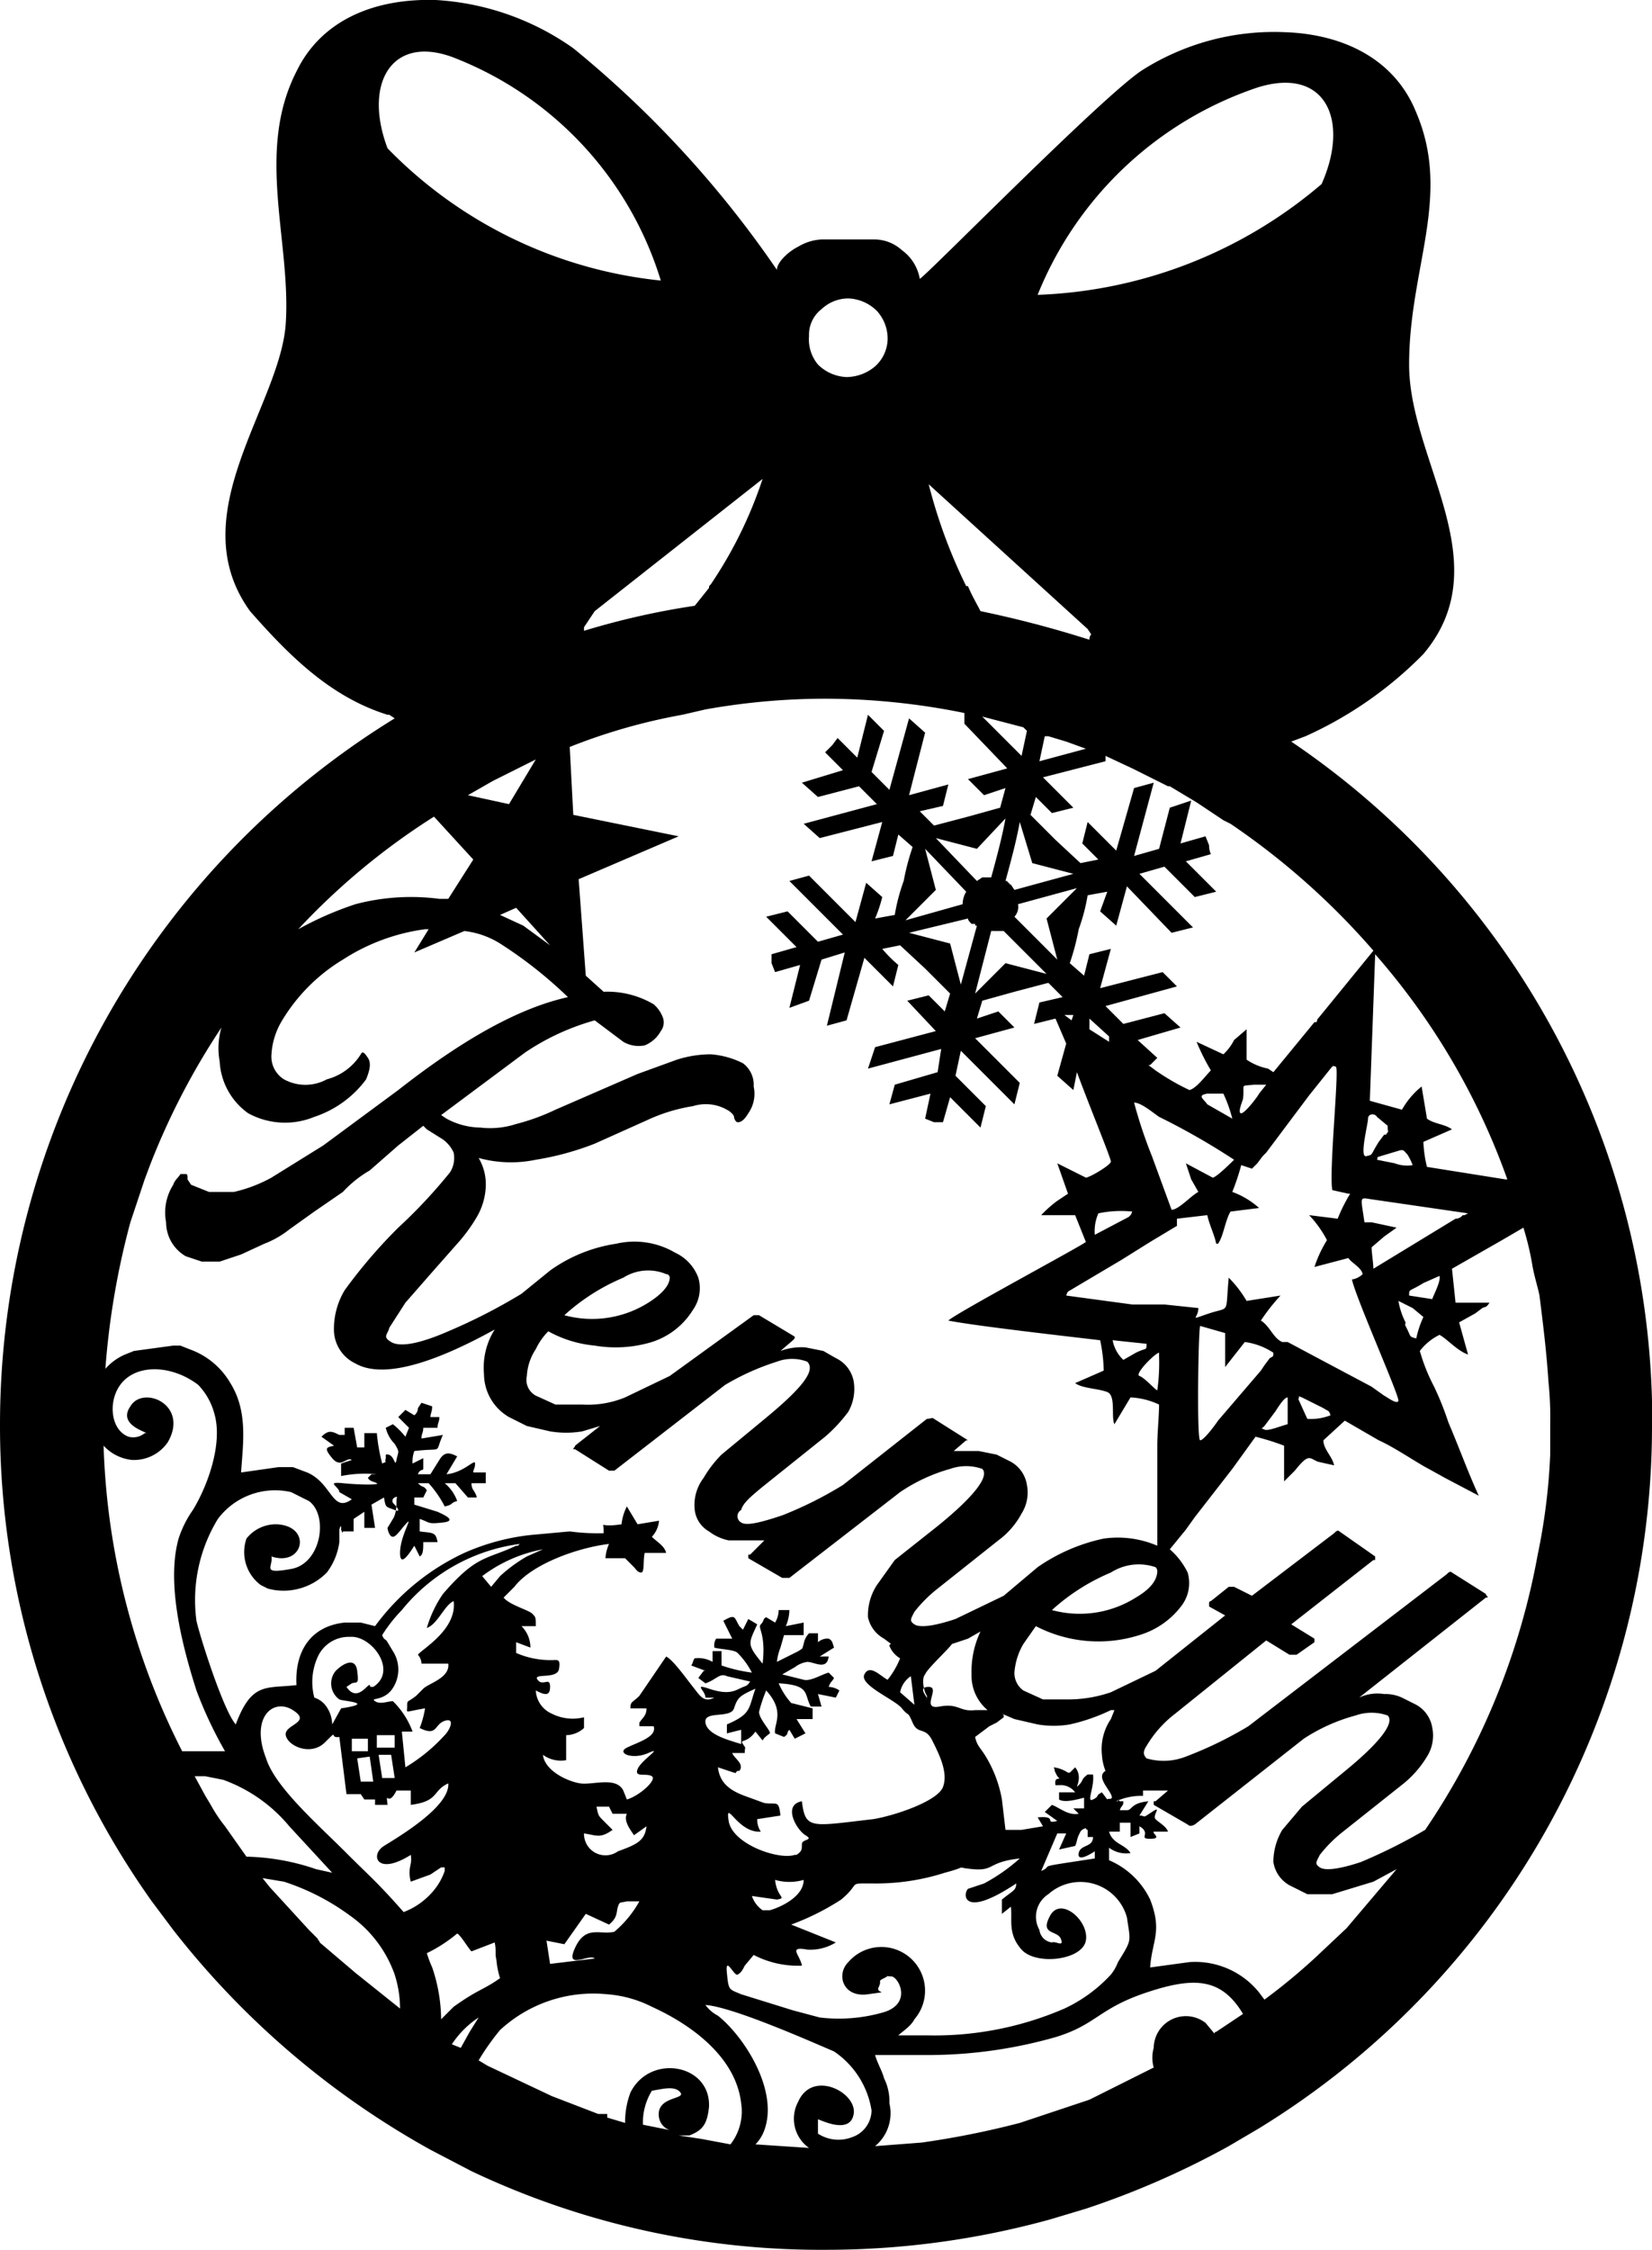 <svg xmlns="http://www.w3.org/2000/svg" viewBox="0 0 92.5 125.9"><defs><style>.cls-1{fill:#000001;fill-rule:evenodd;}</style></defs><title>Kenneth</title><g id="Layer_2" data-name="Layer 2"><g id="Layer_1-2" data-name="Layer 1"><path class="cls-1" d="M92.5,78.9v-.5A45.9,45.9,0,0,0,72.3,41.5l.8-.3h0a21.8,21.8,0,0,0,6.6-4.6c4.3-5.1-.8-10.8-.8-16.2s2.4-9.4.4-14.1c-1.2-3-4.1-4.4-7.4-4.5A13.8,13.8,0,0,0,64,3.9C61.9,5.2,51.7,15.6,51.5,15.6a2.5,2.5,0,0,0-1-1.6,2.3,2.3,0,0,0-1.6-.6H46a2.8,2.8,0,0,0-1.3.4c-.6.3-1.2.9-1.2,1.3A58.8,58.8,0,0,0,32.1,2.7,14.8,14.8,0,0,0,24.4,0C21-.1,18,1.1,16.6,4c-2.3,4.5-.3,9.5-.6,14.1s-5.9,10.7-2,16.1c2.2,2.5,4.5,4.8,7.7,5.8h.1l.3.2A46.4,46.4,0,0,0,0,79.7a45.9,45.9,0,0,0,8.5,26.7L9.7,108a47.4,47.4,0,0,0,14.4,12.3l2.3,1.2a45.7,45.7,0,0,0,19.9,4.4,47.1,47.1,0,0,0,12.5-1.7l2-.6a47.3,47.3,0,0,0,8-3.5l1.7-1a46.1,46.1,0,0,0,22-39.4Zm-19.6-.7,1.2.6c.3.2.3.1.4.4a3,3,0,0,1-1.3.2l-.5-1.1h0C72.8,78.1,72.6,78.1,72.9,78.2Zm.7-2.3-1.5-.8h-.3c-.5-.2-.7-.9-1.2-1.2a11,11,0,0,1,1.1-1.4l-1.9.3a6.4,6.4,0,0,0-1-1.3c-.2,2.1.1,1.6-1.1,2s-.6.3-.6-.3l-1.9-.2L63.4,73l-3.7-.5c.1-.3.1-.2.4-.4l2.7-1.6,1.6-1,1.5-.9v-.4l1.7-.2c.1.5.4,1.1.5,1.6h.1c.3-.4.4-1.3.7-1.8l1.6-.2a4.6,4.6,0,0,0-1.5-.9,13.1,13.1,0,0,0,.5-1.5l.6.2.3-.3.3-.4.2-.2L73,61.7l.3-.4,1.2-1.5c.1-.1.1-.2.3-.1s-.4,5.9-.2,6.9l.9.2h.1a9.1,9.1,0,0,0-.7,1.4l-1.6-.2a6.1,6.1,0,0,1,1,1.4,6.9,6.9,0,0,0-.7,1.5l1.9-.5c.2.3.7.5.8.9a1.1,1.1,0,0,1-.6.3c.2,1,2.7,6.6,2.6,6.8s-.6-.2-.8-.3l-.7-.5Zm-2.8,3.9.6-.8c.2-.3.5-.8.7-.8v1.5c-.4.1-1.1.4-1.3.3S70.6,80,70.8,79.8Zm-.2-3.1-2.4,2.8c-.2.3-.8,1.1-1,1.1s-.1-6.2,0-6.4l1.4.4v1.9l1.1-1.4a3.8,3.8,0,0,1,1.6.6c0,.2,0,.2-.2.3l-.3.4ZM64.8,87.9q0,.8-1.2,1.5a5.9,5.9,0,0,1-4.7.7A11.5,11.5,0,0,1,62.2,88a2.9,2.9,0,0,1,2.5-.3A.3.3,0,0,1,64.8,87.9Zm.1-12.2v.2a10.9,10.9,0,0,1-.1,1.9c-.1,0-.7-.7-1-.8S64.7,75.7,64.9,75.7Zm-1.3,0-.7.4a2,2,0,0,1-.6-1.1h0l1.9.2C64.2,75.6,64.2,75.4,63.6,75.7ZM60,57.1l-.4-.3h.5Zm9.1,7.8c-.1.1-1,1-1.2,1l-1.5-.8.3.9.4.7c-.4.2-1.1,1-1.5,1l-1.1-3a26.3,26.3,0,0,1-1-3c.4,0,1.1.6,1.4.8A39.2,39.2,0,0,1,69.1,64.9Zm-1.5-3.7h.9a7.8,7.8,0,0,1,.5,1.4l-1.4-.8C67.4,61.5,67,61.3,67.6,61.2Zm-5.5-2.9L61,57.6V57l1.1,1Zm1.3,9.5c-.1.2,0,.1-.2.3l-1.9,1a2.5,2.5,0,0,1,.2-1.2A6.1,6.1,0,0,1,63.4,67.8ZM63,58.9h0l.2.2Zm6.6,2.6c.1-.9-.2-.7.6-.8h.7l-.4.5c-.1.2-.8,1.1-1,1.1S69.5,61.8,69.6,61.5Zm8.7,11.3.8.4.6.5a5.6,5.6,0,0,0-.4,1.2c-.4-.1-.3-.1-.5-.5s-.1-.2-.1-.4A4.2,4.2,0,0,1,78.3,72.8Zm.6-.3c0-.4,0-.2.8-.7l.9-.4c.1.3-.4,1.2-.4,1.3Zm-2-1.5c0-.3-.1-.9-.1-1.2l.7-.6.7-.5-1.4-.3h-.4c-.2-1.4-.3-1.4.3-1.3l5.5.8L82,68h-.1a.5.5,0,0,1-.4.2Zm.4-6.3,1-.3c.3-.1.3,0,.5.2a3.3,3.3,0,0,1,.3.6,1.9,1.9,0,0,1-1-.1l-1-.2C77.2,64.7,77,64.8,77.3,64.7Zm.3-1.2h-.1l-.3.4c-.5.8-.3.7-.7.8s.1-1.8.1-2.1.4-.3.5-.1l.6.5C77.7,63.5,77.8,63.2,77.6,63.5Zm2.3,1.8a6.8,6.8,0,0,1-.2-1.4l1.6-.7c-.4-.3-1-.3-1.4-.6l-.3-1.8a4.5,4.5,0,0,0-1.1,1.3l-1.8-.5.3-8.2A38.8,38.8,0,0,1,84.4,66h-.1Zm-3-12.1h0L73.8,57c-.1.1,0,.1-.1.2h-.1l-2.3,2.8-.3-.2a3.3,3.3,0,0,1-1.2-.5V57.6l-.7.6a2.8,2.8,0,0,1-.6.8L67,58.3a11.9,11.9,0,0,0,.8,1.6c-.3.3-.8,1-1.2,1.1a13,13,0,0,1-1.9-1.1l-.4-.3h.1l.4-.4-1.1-1,2.4-.7-.9-.8-2.3.6-1-1,4-1.1-.8-.8-3.5.9.6-2.2-1.2.3-.3,1.2-.8-.7a13.3,13.3,0,0,0,.5-1.9,10.5,10.5,0,0,0,.5-1.9l1.1-.2L61.6,51l.9.8.6-2.2,2.5,2.6,1.2-.3-3-3,1.4-.4,1.7,1.7,1.2-.3-1.7-1.7,1.4-.4a1.2,1.2,0,0,1-.1-.5l-.2-.5-1.4.4.6-2.4-1.2.4-.6,2.3-1.4.4,1.1-4.1-1.1.3-1,3.5L60.9,46l-.3,1.2.9.9-1,.2L59.1,47l-1.4-1.4.3-1,.9.9,1.2-.3-1.7-1.7,3.5-.9v-.3l1.5.7,2,1h.1l1.5.9,1.5,1,.4.2A41,41,0,0,1,76.9,53.2Zm-17.7.5-2.4-2.4a.8.8,0,0,0,.2-.7l3.3-.9-1.7,1.7Zm-7.4-6.2,2.3,2.4a1.4,1.4,0,0,0-.2.7l-3.2.9,1.7-1.7Zm6.7-6.3h.2l1,.3,1.1.4-2.6.7Zm-1.2-.5.2.2-.3,1.4L55,40.1Zm.5,7.6,2.3.6-3.3.9-.2-.3a.1.1,0,0,1-.1-.1.1.1,0,0,1-.1-.1h-.1c.3-1.1.6-2.2.8-3.3Zm-2.3.8H55l-.3.2-2.3-2.4,2.3.6,1.6-1.7C56.1,46.9,55.8,48,55.5,49.1Zm-1.3,2.3c0,.1.1.2.2.3h.2c0,.1,0,.1.1.1h0l-.9,3.3-.6-2.3-2.3-.6Zm1.3.7h.7l2.4,2.4-2.3-.6-1.7,1.7ZM70.4,4.9c3.8-1.2,5.2,1.8,3.6,5.4a25.9,25.9,0,0,1-15.9,6.2A20.2,20.2,0,0,1,70.4,4.9ZM60.9,35.2l.2.3a.4.4,0,0,0-.1.3,60.6,60.6,0,0,0-6.1-1.6c-.2-.4-.5-.9-.7-1.4h-.1A29.2,29.2,0,0,1,52,27.1ZM46,17.3a2.2,2.2,0,0,1,1.5-.6,2.4,2.4,0,0,1,1.6.7,2.3,2.3,0,0,1,.6,1.6,2.1,2.1,0,0,1-.7,1.5,2.5,2.5,0,0,1-1.6.6,2.4,2.4,0,0,1-1.6-.7,2.2,2.2,0,0,1-.5-1.6A1.8,1.8,0,0,1,46,17.3Zm.3,21.8a39.4,39.4,0,0,1,7.7.8v.6L56.4,43l-2.2.6.9.9,1.2-.4L56,45.2l-1.8.5-1.9.5-.8-.8,1.3-.3.3-1.2-2.2.6.9-3.5-.9-.8-1.1,4-1-1,.7-2.3-.9-.9L48,42.4l-1.1-1.1-.3.4-.4.4,1,1-2.3.7.9.8,2.3-.6,1,1L45,46.1l.9.8,3.5-.9-.6,2.2,1.2-.3.3-1.2.8.7a13.3,13.3,0,0,0-.5,1.9,10.5,10.5,0,0,0-.5,1.9l-1.1.2a7.9,7.9,0,0,0,.4-1.2l-.9-.8-.6,2.2L45.3,49l-1.1.3,3,3-1.4.4L44.1,51l-1.2.3L44.6,53l-1.4.4v.5l.2.5,1.4-.4-.6,2.4,1.1-.4.7-2.3,1.3-.4-1,4.1,1.1-.3,1-3.5,1.6,1.6.3-1.2a7,7,0,0,1-.9-.9l1-.2,1.4,1.3,1.4,1.4-.3,1-.9-.9-1.2.3,1.6,1.7-3.4.9-.4,1.2,4.1-1.1L52.5,60l-2.4.7-.3,1.1,2.3-.6-.3,1.4.5.2h.5l.4-1.4,1.7,1.7.3-1.2-1.7-1.7.3-1.4,3,3,.3-1.2-2.5-2.5,2.2-.6-.9-.9-1.2.4L55,56l1.8-.5,1.9-.5.8.8-1.3.3-.3,1.2,1.2-.3.6,1.4-.5,1.8.9.8.2-1c.7,1.9,1.9,4.8,1.9,5s-1.2.9-1.4.9l-1.6-.8.6,1.7-.6.4a6.5,6.5,0,0,0-.9.8h1.9l.6,1.5c-.2.2-7.3,4-7.7,4.4,1.5.3,6.8.9,8.5,1.1a8.8,8.8,0,0,1,.2,1.7l-1.6.7c.4.3,1.3.3,1.8.5s.2,1.4.4,1.8l.9-1.5a4.2,4.2,0,0,1,1.6.4c0,.6-.1,1.6-.1,2.3v5.6a5.6,5.6,0,0,0-3-.4,10.2,10.2,0,0,0-3.7,1.6l-1.9,1.6-2.7,1.3c-1.2.4-2,.5-2.3.3s-.2-.3,0-.7a7.6,7.6,0,0,1,1.3-1.3l3.4-2.7a4.5,4.5,0,0,0,1.3-1.5,2.2,2.2,0,0,0,.3-1.6,1.8,1.8,0,0,0-.9-1.3l-.8-.4-1-.2H53.4l.7-.6h.1l-1.9-1.2c-.1-.1-.2,0-.4,0l-4.7,3.7a21.5,21.5,0,0,1-3.4,1.7c-1.2.4-2,.6-2.3.4a.4.4,0,0,1,0-.7c.1-.4.6-.8,1.2-1.3l3.5-2.8a8.6,8.6,0,0,0,1.3-1.4,2.6,2.6,0,0,0,.3-1.7,1.8,1.8,0,0,0-1-1.3l-.7-.4-1-.2a3.4,3.4,0,0,0-1.4.2l.7-.6c.1-.1.1-.1.1-.2h0l-2-1.2h-.3L37.5,77,35,78.2a5.5,5.5,0,0,1-2.4.4H31.1L30,78.1a1,1,0,0,1-.5-1.1,3,3,0,0,1,.5-1.5,3.6,3.6,0,0,1,.7-1,6.6,6.6,0,0,0,2.6.8,7,7,0,0,0,3.2-.2,4.2,4.2,0,0,0,2.3-1.8,2.1,2.1,0,0,0,.3-1.8,2.5,2.5,0,0,0-1.3-1.4,4.5,4.5,0,0,0-3.3-.5,8.5,8.5,0,0,0-3.7,1.5l-1.6,1.3a31.7,31.7,0,0,1-4.1,2.1c-1.6.7-2.7.9-3.2.6s-.2-.4-.1-.8l.9-1.4,1.4-1.6,1.5-1.7a9.2,9.2,0,0,0,1.1-1.5,3.7,3.7,0,0,0,.5-1.7,2.9,2.9,0,0,0-.4-1.6,6.8,6.8,0,0,0,3.2.1,15.9,15.9,0,0,0,3.3-.9l2.9-1.3a9.6,9.6,0,0,1,2.6-.8,2.4,2.4,0,0,1,1.9.2c.2.1.4.3.4.4s.1.3.2.3.3,0,.6-.5a1.9,1.9,0,0,0,.3-1.5,1.5,1.5,0,0,0-.6-1.3,4.8,4.8,0,0,0-1.8-.5,6.3,6.3,0,0,0-1.9.3l-2.2.8-2.3,1-2.3,1a11.9,11.9,0,0,1-2.2.8,4.7,4.7,0,0,1-2,.2,4.1,4.1,0,0,1-1.9-.5l-.3-.2,4.7-3.5a13.4,13.4,0,0,1,3.9-1.8l1.6,1.2a1.7,1.7,0,0,0,1.2.2,1.8,1.8,0,0,0,.9-.8.8.8,0,0,0,.1-.8,1.8,1.8,0,0,0-.5-.7,5.1,5.1,0,0,0-2.8-.7l-1-.9-.4-5.4L38,46.8l-5.9-1.2-.2-3.8A32.6,32.6,0,0,1,38.2,40l1.3-.3A38.2,38.2,0,0,1,46.3,39.1ZM62.2,96.2a3,3,0,0,0-.5,2,2.9,2.9,0,0,0,.2.9c-.5.3.1.9.3,1.3s-.2.2-.2.3l-.3-.4c-.4.2-.1.2-.5.4s.1-.7,0-1.4h-.3c-.4.3-.2.3-.5.6s.3-.4-.2-1l-.3.3h-.1a1.9,1.9,0,0,0-.8-.3c.1.2,0,.1.1.3s.1.2.2.3-.3-.1-.2.4h.2a1,1,0,0,1,.9.4h-.9v.4c.3.2,1,0,1.4-.1v.6h-.6l.3.3c-.6.1-1-.3-1.5-.5l-.4.4.7.5c-.8.2.1-.3-1.1-.2l.3.5-1.2.2H56.3l-.2-1.7a7,7,0,0,0-.9-2.4c-.3-.5-.5-.6-.6-1.1l.8-.6.4-.2.4-.3c0-.1,0-.2-.1-.2l.7.3,1.3.3a5.4,5.4,0,0,0,1.8,0,10.6,10.6,0,0,0,2.3-.8h.2ZM47.5,109.8c-.7.7-.3,2,1.1,1.8s.4,0,.6-.4-.1-.3.3-.5,0-.1.4-.1,1.2,1.5-.4,2a9,9,0,0,1-3.6.3l-1.5-.4-2.9-.9c-.7-.3-.7-.2-.8-1.2s.4.2.6.1.3-.3.4-.5l.5-.6a5.4,5.4,0,0,0,2.7.6c-.1-.6-.8-1.1.3-.9a2.7,2.7,0,0,0,1.6-.4l-2.5-1h0a14,14,0,0,0,2.8-1.4c1.2-1,.2-.9,2-.9a12.6,12.6,0,0,0,3.8-.6c1.5-.4.4-.3,1.6-.2s.8-.4,2.6-.6a10.1,10.1,0,0,1-2,1.4l-.9.3c-.3.3-.3,1.7,2.7-.3,0,.4-.2.4-.8.9v.8l.5-.4c.1.7-.2,1.5.6,2.4s3.4.6,3.6-.5-1.4-2.5-2-1.4.4.8.6,1.3-.3.1-.5.2a.8.8,0,0,1-.7-.7,1.5,1.5,0,0,1,.5-2,2.7,2.7,0,0,1,4.4,1.3c.2,1.4.3,1.2-.5,2.5a2.5,2.5,0,0,1-.4.7,8.3,8.3,0,0,1-2.6,1.9,18.3,18.3,0,0,1-7.7,1.5H50.3c.2-.2.7-.5.9-.9A2.4,2.4,0,0,0,47.5,109.8Zm.2,9.8a2.1,2.1,0,0,1-1.9-.2v-.8c.1,0,1.8.9,2-.3s-2.3-2.5-3.1-.7a2,2,0,0,0,.6,2.6l-3-.2a2.2,2.2,0,0,0,.5-.8c.8-2.2-1.1-5.2-2.6-6.4a2,2,0,0,1-.7-.6c1.5.1,5.8,2,7.2,2.6a4.9,4.9,0,0,1,2.1,3.3A1.6,1.6,0,0,1,47.7,119.6ZM40.7,97l.8-.2v.8c-.6-.2-1.9-.5-2-1.2s1.4-.2,1.6-.8.3-.7,1.2-1.1c-.4,1.1-.2,1.4-1.6,2Zm2.7,8.2a2.9,2.9,0,0,0,1.6,0c0,.9-1.2,1.5-1.9,1.7h-.4a1.6,1.6,0,0,1-.6-.8l1.4.2C44.1,106.2,43.5,106.2,43.4,105.2ZM51,93.8l.2,1.6-.8-.7A1.4,1.4,0,0,1,51,93.8Zm.8-.1c.1-.3,1.3-1.4,1.5-1.7h0l.9-.3.7-.4a5.2,5.2,0,0,0-.5,2.4,2.5,2.5,0,0,0,.9,2h-.7c-.9.1-.9-.4-2-.2s.1-1.1-.6-1.1,0,.6-.1.7v-.2C51.7,94.6,51.6,93.9,51.8,93.7Zm8.4,9.6c.1-.2.1-.4.2-.6s.1-.3.4-.4a.1.1,0,0,0,.1.1v.4h.3c0,.6-.7.4-.8.9s.6.1.9-.1v.4l-1.3.2c-2,.3-1,.2-1.7.5l.9-2.1h.5l-.4.9ZM31.6,73.6a11.5,11.5,0,0,1,3.3-2.1,2.6,2.6,0,0,1,2.4-.2.2.2,0,0,1,.2.2c0,.4-.4.9-1.2,1.4A5.9,5.9,0,0,1,31.6,73.6ZM28.9,50.8l1.9,2.1-1.5-1.1L28,51.2ZM28.5,45l-2.3-.5,1.4-.8L30,42.5ZM39.8,32.7h0c-.1.1-.1.1-.1.2l-.8,1a42.9,42.9,0,0,0-6.2,1.4v-.2l.6-.9,9.4-7.4A23.9,23.9,0,0,1,39.8,32.7ZM21.7,8.3c-1.4-3.7.3-6.5,3.9-5A19.5,19.5,0,0,1,37,15.7,24.9,24.9,0,0,1,21.7,8.3Zm2.6,37.4,2.2,2.4-1.4,2.2h-.5a12.2,12.2,0,0,0-4.7.3A18.7,18.7,0,0,0,16.7,52,38.6,38.6,0,0,1,24.3,45.7ZM7.8,66.9l.3-.9.3-.8a40.1,40.1,0,0,1,4-7.7,4.1,4.1,0,0,0-.1,1.9,3.8,3.8,0,0,0,1.6,2.9,4.3,4.3,0,0,0,3.7.2,5.9,5.9,0,0,0,2.9-2.1c.2-.5.3-.9.1-1.2s-.3-.4-.4-.2a3.2,3.2,0,0,1-1.9,1.4,2.5,2.5,0,0,1-2.4,0,1.5,1.5,0,0,1-.7-1.4,4.1,4.1,0,0,1,.6-1.9,10,10,0,0,1,3.4-3.4A11.2,11.2,0,0,1,23.8,52H24l-.8,1.3L26,52.1a4.8,4.8,0,0,1,2,.7,24.2,24.2,0,0,1,3.8,3c-2.7.6-5.8,2.3-9.5,5.2l-4.2,3.1-2.9,1.8a8,8,0,0,1-2.1.8H11.7l-1-.4-.2-.3c0-.2,0-.3-.1-.3h-.3c-.1.2-.3.3-.4.6a2.9,2.9,0,0,0-.4,2.1,2.2,2.2,0,0,0,1.1,1.9l.9.3h1l1.2-.4,1.3-.6a5.3,5.3,0,0,0,1.4-.8l1.4-1,1.6-1.1a6.4,6.4,0,0,1,1.5-1.2l1.6-1.4,1.4-1.1.2.2.8.5a1.8,1.8,0,0,1,.7.8,1.5,1.5,0,0,1-.2,1.1,28.8,28.8,0,0,1-2.9,3.1,28.5,28.5,0,0,0-3,3.5,4.2,4.2,0,0,0-.6,2.3,2.1,2.1,0,0,0,1.2,1.8c1.4.8,4,.2,7.8-1.9a4,4,0,0,0-.6,2.5,2.8,2.8,0,0,0,1.4,2.4l1,.5,1.3.3a5.4,5.4,0,0,0,1.8,0l1-.3-1.4,1.1c0,.1-.1.1-.1.2h.1l1.9,1.2h.3l6.2-4.8a13.8,13.8,0,0,1,2.9-1.3,2.4,2.4,0,0,1,1.7,0c.5.5-.3,1.5-2.5,3.3l-2.3,1.9a6.4,6.4,0,0,0-1,1.3,2.5,2.5,0,0,0-.5,1.8,1.6,1.6,0,0,0,.8,1.2,2.7,2.7,0,0,0,1.1.5h2L42,87h-.1v.2l1.9,1.1h.4l6.2-4.8a9.6,9.6,0,0,1,2.8-1.3,2.7,2.7,0,0,1,1.8,0c.4.4-.4,1.5-2.5,3.2l-2.4,1.9-1,1.4a3.1,3.1,0,0,0-.5,1.8,1.8,1.8,0,0,0,.9,1.2l.4.3a.1.1,0,0,0-.1.1,1.4,1.4,0,0,0,.6.7,4.7,4.7,0,0,1-.7,1.2c-.4-.2-1-.9-1.3-.3s1.7,1.4,2.1,1.9.3.1.6.8.7.2,1.1,1,.9,1.8.6,2.6-2.7,1.6-3.9,1.8c-3.5.4-3.8.6-4-1-1.1.2-.3,1.6.2,1.9s-.2.2-.2.5,0,.4-.3.6h-.1c-.9.3-3.5-.6-3.7-1.9s.5.7,1.8.6a1.2,1.2,0,0,1-.2-.7l1.3-.2c-.1-.9-.2-.6-.9-.7l-1.1-.4c-.8-.3-1.4-.7-1.5-1.6l.6.2c.6.2.3.1.5,0h.1c.3-.4-.3-.7-.4-1h.7c0-.4.1-.2-.1-.5s.2,0,.7-.7l.4.5c.1-.2.3-.3.4-.4s-.6-.8-.6-1.2a8.4,8.4,0,0,1,.4-1.2c1.1,1.2.4,1.9.5,2.4l.5.2c.3-.2.1-.2.3-.4l.3.5.6-.3-.5-.8h.9v-.6l-1.2-.3a4.1,4.1,0,0,1-.7-1.1c1.8.1,1.4.6,1.8,1.3h.6l-.2-.7,1,.2.2-.4a1.1,1.1,0,0,0-.6-.2c.1-.3.2-.3.3-.5l-.3-.3c-.4.1-1,.5-1.4.4l-1.2-.3.7-.4a1.5,1.5,0,0,1,.7-.3c.4,0,1.1.5,1.2-.3h-.5l.8-.5c-.1-.3-.1-.4-.3-.5a.8.8,0,0,0-.6.2v-.5h-.5a1.1,1.1,0,0,0-.3.6c-.1.3,0,.2-.3.4l-1.2.6a3.1,3.1,0,0,1,.2-.8l.2-.7H45v-.7L44,91a2.4,2.4,0,0,0,.2-.9h-.6a1.4,1.4,0,0,1-.2.7l-.5-.3c-.2.1-.1.2-.3.4s.3.5.1,2.2h0c-.9-1.1-.8-1.1-.3-2.2l-.5-.3-.3.6-.2-.2c-.3-.5-.2-.7-.9-.3l.5,1h-.9a.7.7,0,0,0-.1.5c.3.1,1.1.1,1.3.3a4.4,4.4,0,0,1,.8,1.1,8.5,8.5,0,0,1-1.7-.4v-.8h-.5v.6a1.6,1.6,0,0,0-1-.2c-.1.1-.1.3-.2.4l.8.3h-.1l-.3.4.4.3c.6-.2.8-.6,1.2-.4l1.3.3c-.2.3-.2.2-.6.4s-.8.3-1.7,0-.2.1-.2.5H40c-.6.3-.8-.1-1.2-.6s-1.1-1.5-1.5-1.7l-1.5,2.2c-.4.4-.5.3-.5.7h.9c0,.4-.2.5-.4.8v.2h.8c.2.6-.9.9-1.5,1.2s.3.7,1.2.3-.4.4-.6.9.5.2.8.4-.7,1.1-1.4,1.3l-.2-.5c-.4-.8-1.7-.3-2.4-.4s-2-.7-2.1-1.6a1.7,1.7,0,0,0,1.3.3V97.1a1.5,1.5,0,0,0,1-.4v-.6a2.6,2.6,0,0,1-1.8-.2,1.5,1.5,0,0,1-.9-1.3c.4.2.8.4.8-.2s-.4,0-.7-.4,1.1,0,1.2-.6-.1-.5-.4-.5a4.8,4.8,0,0,1-2-.4v-.6l.8.3a1.7,1.7,0,0,0-.5-1.2h.8c0-.5,0-.5-.2-.7s-1.3-.5-1.6-.9l.6-.6c1-1.3,3.6-2.2,5.3-2.4a2.4,2.4,0,0,0-.2.8h1.1l.5.5c.1.1.2.3.4.3s.1-.7.2-1.1h1.2c-.1-.4-.5-.6-.8-.9a1.5,1.5,0,0,0,.4-.9l-1.2.2-.6-1a2.9,2.9,0,0,0-.3,1c-1.3.2-1-.2-1,.3v.2a12.1,12.1,0,0,1-1.9-.1l-2.2.2a12.5,12.5,0,0,0-3.7,1A13,13,0,0,0,21,91l-.8-.2h-.9c-1.9.2-2.8,1.6-2.7,3.5-1.7.2-2.5-.2-3.4,2.2-.7-.8-2-4.9-2.2-5.8A8.7,8.7,0,0,1,12.2,85a4,4,0,0,1,4.1-1.5l.6.3.4.2c1.1.8.7,3.5-1,3.8s-1-.1-1.1-.7c1.8.6,2.3-1.7.3-1.8a2.1,2.1,0,0,0-1.7.8,2.3,2.3,0,0,0,.8,2.6l.4.2a3.4,3.4,0,0,0,3.3-.9,3.6,3.6,0,0,0,.7-1.7v-.7c.1-.3,0-.1.1-.2h0v.2s.1.3.1.1h.6V85l.6-.4v.9h.6l-.2-1.3.7-.4c.1.6.1.5.6.7s-.1-.4-.1-.4-.1-.2.1-.3.1,0,.1.2,0,.7-.2,1l-.3.5c0,.1.1.5.3.5s.5-.5.8-.8-.4.8-.4,1.7.6-.1.8-.4l.3.6c.2-.1.2-.4.2-.8h.8c-.1-.6-.3-.5-1-.6V85c.6.2.4.3,1.3.2s-.1-.5-.3-.6l-1.3-.4v-.4h.5l.2-.4c-.2-.3-.2-.1-.5-.4H24a6,6,0,0,1,.9,1.3c.5-.1.3-.2.7-.3a2.3,2.3,0,0,0-.7-1h.6l.7.8h.5c-.1-.4-.3-.4-.3-.8h.8v-.6h-.7c0-.2.1-.2.1-.5s-.6.5-1.6.6l.6-1c-.4-.2-.7-.3-1,.2l-.5.8h-.7c.1-.3.3-.2.3-.3h0v-.6l-.6.3a1.7,1.7,0,0,1,.1-.7c1.7-.2,1.1.2,1.6-.9l-1.2.2c0-.3.1-.3.1-.6h.8c0-.3.1-.3.1-.6h-.5c0-.2.1-.3.1-.6l-.6-.2-.2.3a.5.5,0,0,1-.2.4l-.5-.3-.4.4.6.6-.2.5a4.6,4.6,0,0,0-.7-.7l-.4.2a1.9,1.9,0,0,0,.5.9c.3.5.2.4.1.9s-.1-.4-.6-.3h0v.2c-.1.4.2.1-.2.3a10.1,10.1,0,0,1-.3-1.7h-.7V81h-.4l-.2-1.1h-.5v.4H19c-.4-.2-.6-.3-1,.1l.7.5c-.4.1-.6.1-.1.7s.8-.1,1.1.1l-.6.2v.7a6.7,6.7,0,0,1,2-.1h-.3l-.2.2c.1.2.3.2.5.3s-.9.1-1.9,0-.2.2-.2.5l.7.4c-1.1.8-1.1-.9-2.5-1.5l-.8-.3h-.8l-2.1.3c.1-1.6.4-3.4-.6-5a4.3,4.3,0,0,0-2.3-1.9l-.5-.2H9.7l-2.2.3h0l-.5.2a3.1,3.1,0,0,0-1.1.8,43.9,43.9,0,0,1,1.4-8.2Zm25.5,42.7-2.5.3-.2-1.3,1,.2,1.2-1.7,1.3.6c.5-.4.4-.7.5-1s.1-.2.5-.3h.7a6.1,6.1,0,0,1-1.4,1.7c-.8.2-1.6-.4-2.2.9S33,109.3,33.3,109.6Zm1.3-6a1.2,1.2,0,0,1-1.9-1c.7.1.9.3,1.6-.2l-.5-.5c-.3-.3-.3-.3-.4-.8h.7l.2.4h.8c-.2.4.2.9.4,1.2l.7-.5C36.1,103,35.7,103.2,34.6,103.6Zm-8.3,10.1-.5.9-.5-.2a5.2,5.2,0,0,1,1.5-1.5Zm-12.5-9.8-1.2-1.7a8.3,8.3,0,0,1-.8-1.2l-.3-.5-.6-1.1h.6l1,.2a8.6,8.6,0,0,1,3.7,2.6l2.4,2.6-.9-.2A12.8,12.8,0,0,0,13.8,103.9ZM7.3,78.7c-.7,1,.8,1.4.9,1.5H8.1a1,1,0,0,1-.9.2C6.1,80,6,78.1,7,77.2s2.8-.7,4.1.3a3.7,3.7,0,0,1,.9,1.6c.5,1.7-.4,4.1-1.2,5.4a6,6,0,0,0-.8,1.6c-.7,2.5.2,6,1,8.5A22.8,22.8,0,0,0,12.6,98H10.2A40.3,40.3,0,0,1,5.8,80.9a2.5,2.5,0,0,0,1.6.8,2.3,2.3,0,0,0,2-1C10.6,78.6,8,77.5,7.3,78.7Zm7.6,19.7c-.9-2.3.4-3.4,1.5-2.7s-.5.8-.4,1.4,1.4,1.2,2.2.4.2-.2.8-.3l.4,3.2h.8l.2.3H21v.3h.7c-.1-.9,0,.2.5-.8H23V101c1.6-.2,1.2-.8,2.1-1.2.1,1.3-2.8,3-3.6,3.5s-.4,1.7,1.5.5c.1.6-.2.7,0,1.5l1.1-.4.6-.4h.2v.2a3.5,3.5,0,0,1-.8,1.3,4,4,0,0,1-1.5,1c-1.5-1.7-1.8-1.9-3.3-3.4S15.4,100,14.9,98.4ZM29,86.5h-.1c-1.7.8-2.2.5-4.1,2.7a6.6,6.6,0,0,0-.9,1.9c.6-.2,1-1.3,1.5-1.5.2,1.6-1.8,2.7-2,3a.8.8,0,0,1,.2.5h1.5c.1.8-1.1,1.1-1.4,1.4l-.4.4c-.5.4-.5.2-.5.6s-.2.3,1,.1a5.3,5.3,0,0,1-.3,1.1c1,.5.8-.2,1.4-.4s.3.5,0,.8a9.6,9.6,0,0,1-2.2,1.8l-.2-2h.6A4.6,4.6,0,0,0,22,95.2c-.3,0-.7.2-1,0s.4,0,.9-.6a1.9,1.9,0,0,0,.1-2.2l-.3-.5c-.1-.2-.2-.1-.3-.4a8.5,8.5,0,0,1,1.1-1.4,10.2,10.2,0,0,1,6.6-3.7Zm1.4.2-.9.4A8.3,8.3,0,0,0,28,88.2l-.5.6-.5-.6A8.1,8.1,0,0,1,30.4,86.7ZM21.9,98.2l.2,1.3h-.7l-.2-1.3Zm-.8-.4v-.7h1v.7Zm-.2-3.4c-.3,0-.1,0-.2-.1s-.7,1-1.3.1l.3-.2c.3-.1.4.1.3-.7s-.8-.4-1.2,0a1.1,1.1,0,0,0,.2,1.6c.2.1,2.1.2.1.5l-.5.9a1.8,1.8,0,0,0-.4-1.1,1.3,1.3,0,0,0-.6-.4,3.4,3.4,0,0,1,.2-2.3,1.9,1.9,0,0,1,1.8-1.1C20.8,91.5,22.3,93.5,20.9,94.4Zm-.2,3.9.2,1.4h-.7L20,98.4Zm-1-.3v-.7h.9v.7Zm5.7,14.3-.7.7a9.2,9.2,0,0,0-.5-2.9,6.9,6.9,0,0,1-.3-.8,8.2,8.2,0,0,0,1.7-1.1c.2.1.6.8.8,1l1.3-.5c.1.5,0,.6.1,1a4.4,4.4,0,0,0,.2,1C27,111.4,26.8,111.3,25.4,112.3Zm-7.5-3.6c0-.1-.1-.1-.1-.2l-.5-.5-2.2-2.4-.4-.5,1.2.2a13,13,0,0,1,3.7,1.9,6.8,6.8,0,0,1,2.5,3.3,6.3,6.3,0,0,1,.3,1.9l-2.5-2ZM34,118.3h-.5l-2.6-1-3.6-1.7-.5-.3a13.6,13.6,0,0,1,1.2-1.7,7.7,7.7,0,0,1,6-2,6.6,6.6,0,0,1,2.5.7c2.2,1,4.7,2.8,5,5.4a3,3,0,0,1-.6,2.3l-1.6-.3-1.3-.2h.6c.8-.3,1-.7,1.1-1.6.1-2.4-3.3-3-4.4-.8a4.7,4.7,0,0,0-.3,1.7l-1-.3Zm2.5-1.3c.6-.1,1.3-.3,1.6.1s-1.4.2-1.2,1.4a.9.9,0,0,0,.6.7l-1.5-.3A3.4,3.4,0,0,1,36.5,117Zm24.5.5-2.7.9-1.2.4a48.6,48.6,0,0,1-5.5,1.1l-2.6.2a2.4,2.4,0,0,0,.8-2.4,2.9,2.9,0,0,0-.3-1.4c-.1-.4-.4-.9-.5-1.3h3.2a26.1,26.1,0,0,0,6.9-1c2.3-.7,2.4-1.6,5.1-2.5s4.2-.8,5.4,1.2h0l-1.5,1a.1.1,0,0,0-.1.1l-.5-.6a1.8,1.8,0,0,0-2.9,1.4,2,2,0,0,0,0,1.1l-.4.2Zm4.9-2.4h0Zm7.8-5.6a33.6,33.6,0,0,1-2.9,2.4l-.3-.4a4.6,4.6,0,0,0-3.9-1.7l-2.2.3c.1-1.5.7-2,0-3.8a4.5,4.5,0,0,0-2.3-2.2v-.7a1.6,1.6,0,0,0,1.2.3c-.3-.5-1-.5-1.2-1.2h.6v-.5h.6v.8l.5-.2h0v-.4c.7.4-.1.7.6.7s.1-.3.2-.4h.8c-.1-.3-.5-.5-.7-.7s.4-.8-.2-.4-.3.2-.7.2l.5-.8c-1,.1-.9.5-1.2.5h-.4c.1-.3.2-.2.2-.5h-.2c-.1-.1-.1-.1-.1,0h-.1a3.3,3.3,0,0,1,1.5-.3v-.3h1.4l-.7.6h-.1v.2l1.9,1.1c.1.1.2.1.4,0L73,97.3A10,10,0,0,1,75.9,96a2.7,2.7,0,0,1,1.8,0c.4.4-.4,1.5-2.5,3.2l-2.3,1.9-1.1,1.3a3.5,3.5,0,0,0-.5,1.8,1.8,1.8,0,0,0,.9,1.3l1,.5h1.4l2.3-.7,1.3-.7-2.8,3.3ZM62.5,99.7ZM86.8,81.4h0a34.3,34.3,0,0,1-.7,5.6,40.2,40.2,0,0,1-6.3,15.4,30.2,30.2,0,0,1-3.6,1.8c-1.2.4-2,.5-2.3.3s-.2-.3,0-.7a7.6,7.6,0,0,1,1.3-1.3l3.4-2.7a5.8,5.8,0,0,0,1.3-1.5,2.2,2.2,0,0,0,.3-1.6,1.8,1.8,0,0,0-.9-1.3l-.8-.4a2.2,2.2,0,0,0-1-.2,2.4,2.4,0,0,0-1.4.2l7.1-5.6h.1c0-.1-.1-.1-.1-.2L81.3,88c-.1-.1-.2,0-.3.1L69.9,96.6a21.5,21.5,0,0,1-3.5,1.7,3.4,3.4,0,0,1-2.2.1c-.2-.2-.2-.4,0-.7a6.3,6.3,0,0,1,1.6-1.8l5.1-4.1,1.3.8h.4l1-.7v-.2h0l-1.3-.8,4.6-3.6H77v-.2L75,85.7c-.1-.1-.2,0-.3.1l-4.6,3.5-1-.5h-.3l-1,.8a.1.1,0,0,0-.1.1v.2l.9.5-3.9,3.1-2.5,1.2a7.4,7.4,0,0,1-2.3.4H58.4l-1.1-.5a1.2,1.2,0,0,1-.5-1,3.7,3.7,0,0,1,.5-1.6L58,91a7.6,7.6,0,0,0,5.8.5,4.6,4.6,0,0,0,2.4-1.7,2.1,2.1,0,0,0,.3-1.8,4.1,4.1,0,0,0-1-1.3l.9-1.1h0l.5-.7.7-.9L69,82.2l1.3-1.8a14.2,14.2,0,0,1,1.6.5v2l.6-.6c.8-1,.8-.7,1.3-.5l.9.2c-.1-.5-.6-.9-.6-1.4l1.2-1.1,1.9,1.1c.9.4,2.2,1.3,2.8,1.6l.9.5,1.9,1c-.6-1.3-1.1-2.7-1.7-4.1a16.7,16.7,0,0,0-.8-2,10.4,10.4,0,0,1-.8-2,3.1,3.1,0,0,1,1.1-.9c.4.2,1,.9,1.6,1.1L81.7,74l.9-.5.4-.3c.2-.1.2,0,.4-.3H81.5L81.3,71l2.8-1.6,1.2-.7a16,16,0,0,1,.5,2.1c.1.6.3,1.2.4,1.7h0c.2,1.6.4,3.2.5,4.8a19.3,19.3,0,0,1,.1,2.4Z"/></g></g></svg>